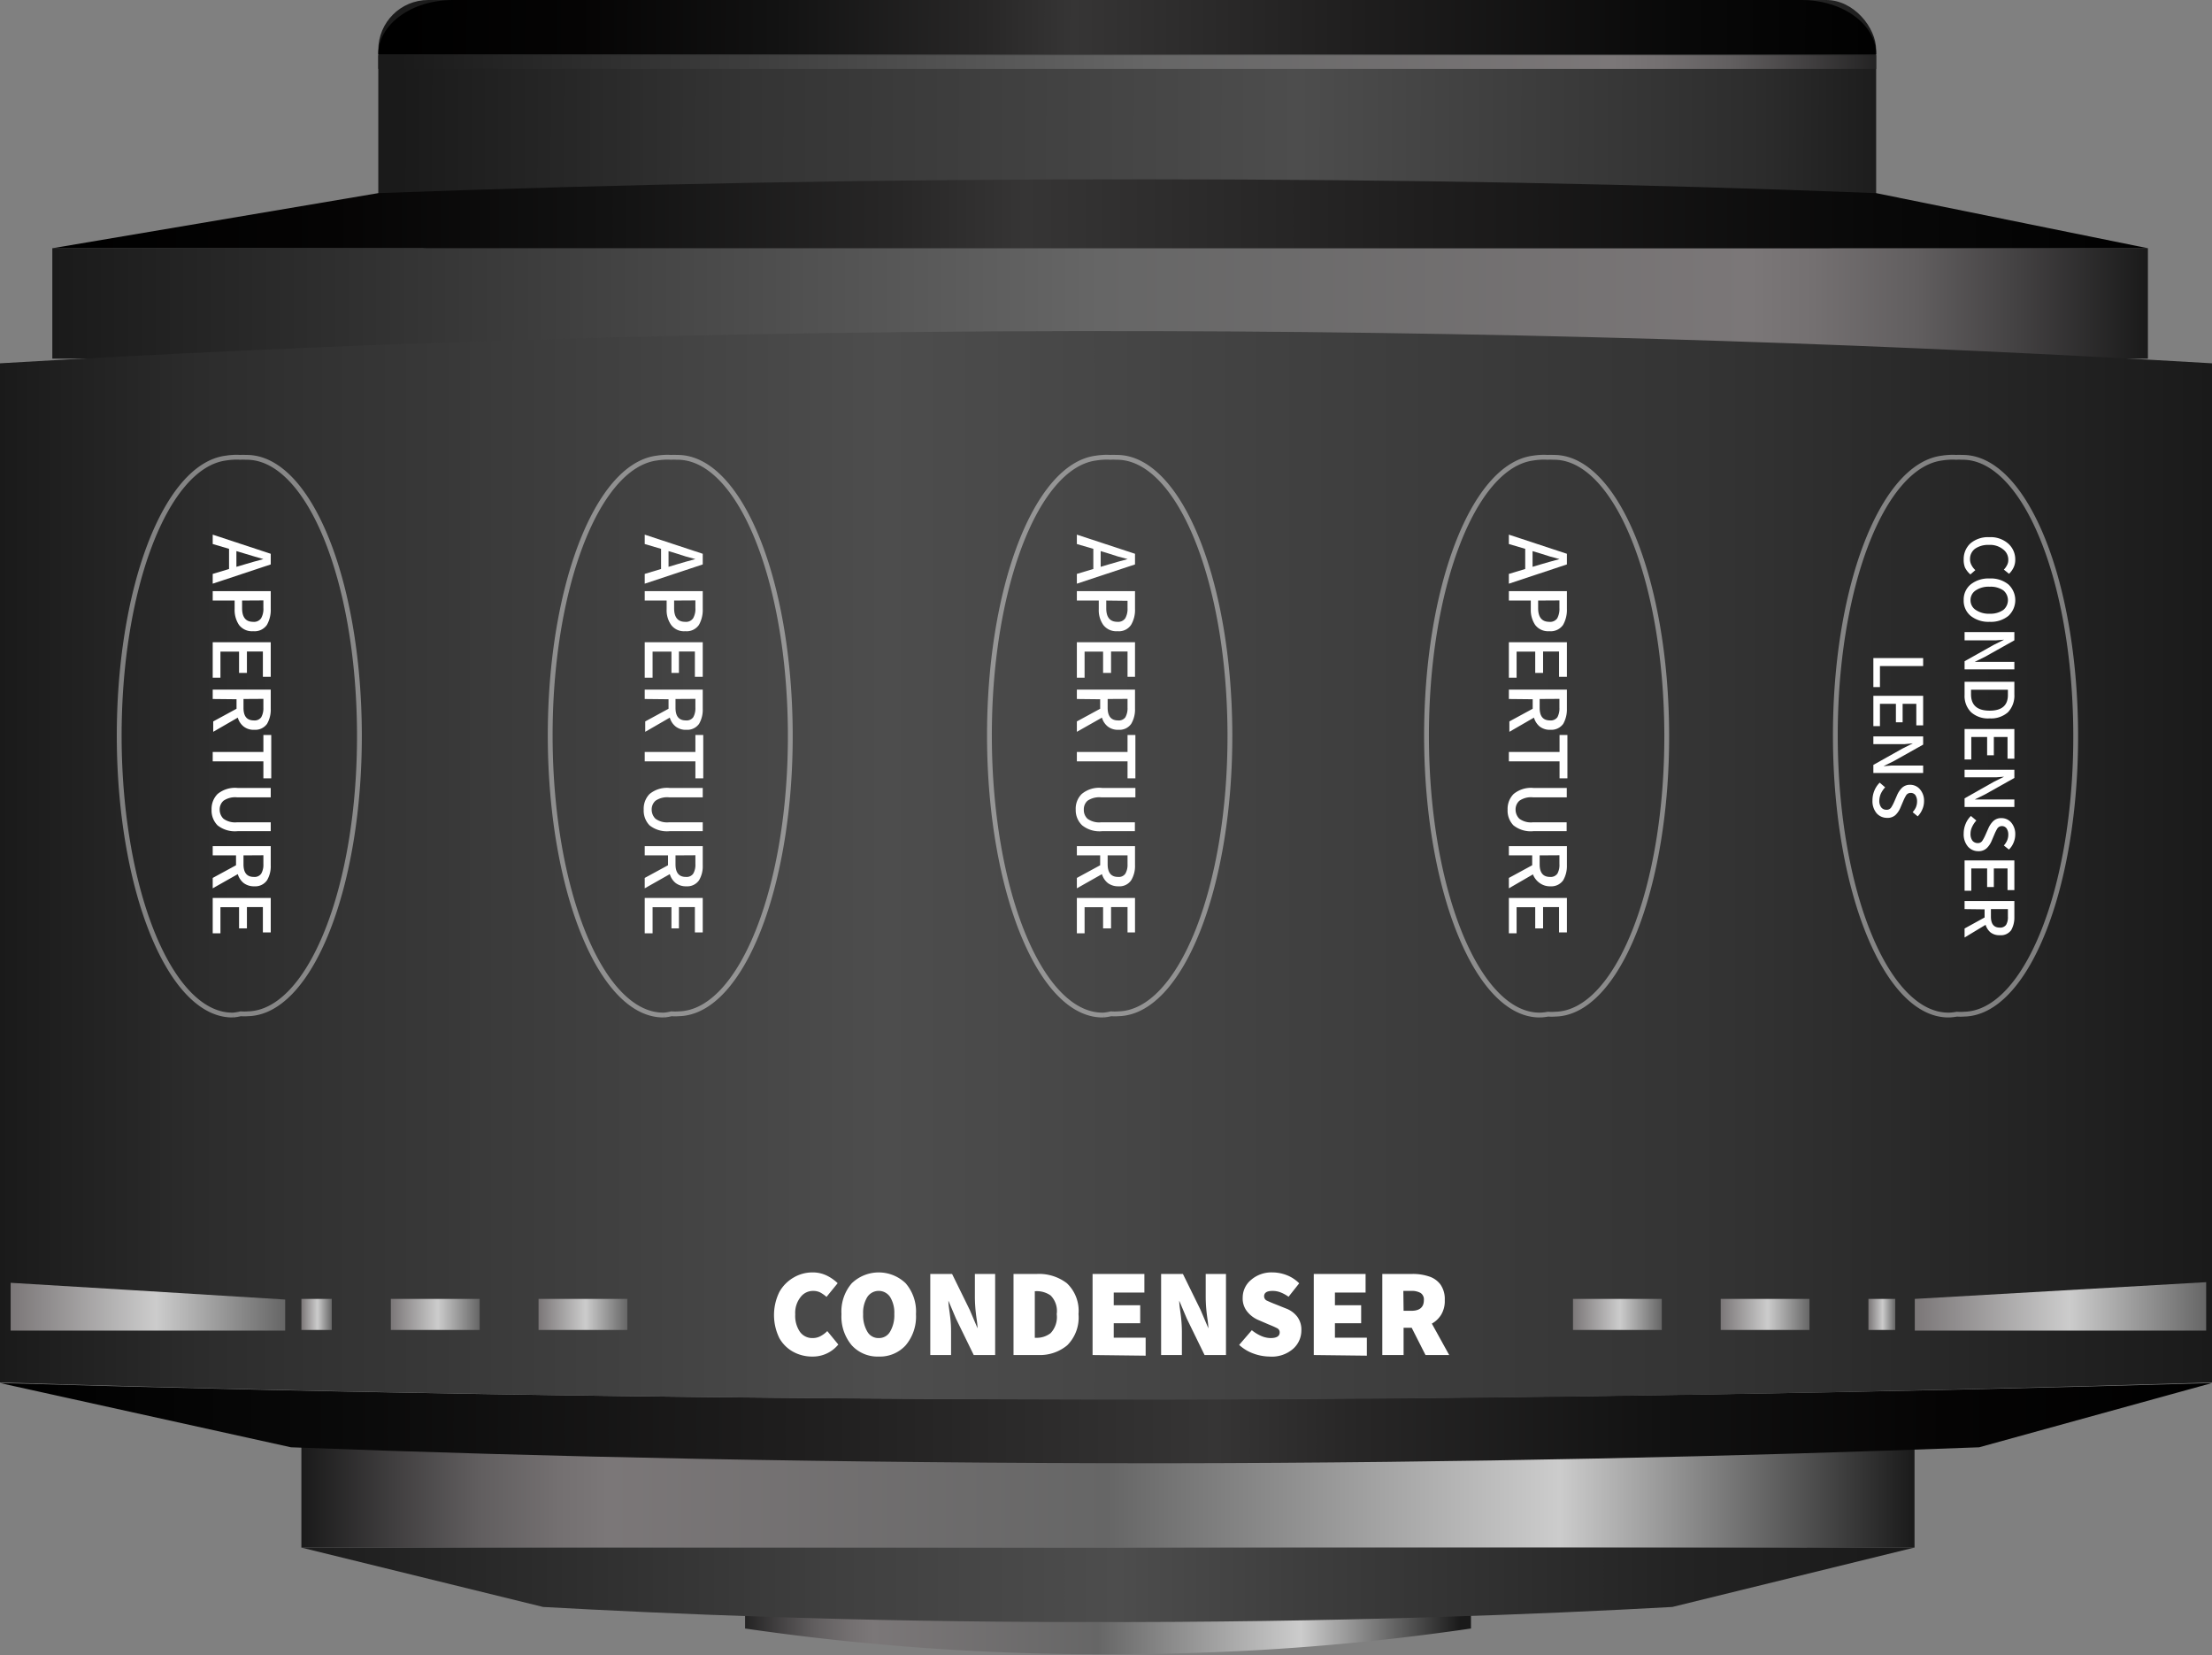 <svg id="Layer_1" data-name="Layer 1" xmlns="http://www.w3.org/2000/svg" xmlns:xlink="http://www.w3.org/1999/xlink" viewBox="0 0 174.6 130.6"><rect x="0" y="0" width="174.6" height="130.6" fill="#808080" stroke="none"/><defs><style>.cls-1{fill:url(#linear-gradient);}.cls-2{fill:url(#linear-gradient-2);}.cls-3{fill:url(#linear-gradient-3);}.cls-4{fill:url(#linear-gradient-4);}.cls-5{fill:url(#linear-gradient-5);}.cls-6{fill:url(#linear-gradient-6);}.cls-7{fill:url(#linear-gradient-7);}.cls-8{fill:url(#linear-gradient-8);}.cls-9{fill:url(#linear-gradient-9);}.cls-10{fill:url(#linear-gradient-10);}.cls-11{fill:url(#linear-gradient-11);}.cls-12{fill:url(#linear-gradient-12);}.cls-13{fill:url(#linear-gradient-13);}.cls-14{fill:url(#linear-gradient-14);}.cls-15{fill:url(#linear-gradient-15);}.cls-16{fill:url(#linear-gradient-16);}.cls-17{fill:url(#linear-gradient-17);}.cls-18{fill:url(#linear-gradient-18);}.cls-19{fill:#fff;}.cls-20{fill:none;stroke:#fff;stroke-miterlimit:10;stroke-width:0.38px;opacity:0.42;}</style><linearGradient id="linear-gradient" x1="149.76" y1="9.93" x2="31.51" y2="9.67" gradientUnits="userSpaceOnUse"><stop offset="0" stop-color="#1a1a1a"/><stop offset="0.09" stop-color="#2c2c2c"/><stop offset="0.15" stop-color="#333"/><stop offset="0.4" stop-color="#4d4d4d"/><stop offset="0.78" stop-color="#333"/><stop offset="1" stop-color="#1a1a1a"/></linearGradient><linearGradient id="linear-gradient-2" x1="-7636.45" y1="-528.94" x2="-7471.04" y2="-528.94" gradientTransform="translate(-7466.91 -505) rotate(180)" gradientUnits="userSpaceOnUse"><stop offset="0" stop-color="#1a1a1a"/><stop offset="0.06" stop-color="#424041"/><stop offset="0.11" stop-color="#615e5f"/><stop offset="0.16" stop-color="#747071"/><stop offset="0.19" stop-color="#7b7778"/><stop offset="0.5" stop-color="#666"/><stop offset="1" stop-color="#1a1a1a"/></linearGradient><linearGradient id="linear-gradient-3" x1="-7638.77" y1="-521.86" x2="-7473.37" y2="-521.86" gradientTransform="translate(-7466.91 -505) rotate(180)" gradientUnits="userSpaceOnUse"><stop offset="0"/><stop offset="0.14" stop-color="#080808"/><stop offset="0.36" stop-color="#1f1e1e"/><stop offset="0.55" stop-color="#363535"/><stop offset="0.61" stop-color="#282727"/><stop offset="0.75" stop-color="#121212"/><stop offset="0.88" stop-color="#050404"/><stop offset="1"/></linearGradient><linearGradient id="linear-gradient-4" x1="2526.49" y1="2643.78" x2="2583.79" y2="2643.78" gradientTransform="translate(-2468.49 -2515.22)" gradientUnits="userSpaceOnUse"><stop offset="0" stop-color="#1a1a1a"/><stop offset="0.06" stop-color="#424041"/><stop offset="0.11" stop-color="#615e5f"/><stop offset="0.16" stop-color="#747071"/><stop offset="0.19" stop-color="#7b7778"/><stop offset="0.5" stop-color="#666"/><stop offset="0.78" stop-color="#ccc"/><stop offset="1" stop-color="#1a1a1a"/></linearGradient><linearGradient id="linear-gradient-5" x1="2492.28" y1="2632.44" x2="2619.61" y2="2632.44" xlink:href="#linear-gradient-4"/><linearGradient id="linear-gradient-6" x1="2490.49" y1="2640.28" x2="2617.82" y2="2640.28" gradientTransform="translate(-2468.49 -2515.22)" gradientUnits="userSpaceOnUse"><stop offset="0" stop-color="#1a1a1a"/><stop offset="0.02" stop-color="#1d1d1d"/><stop offset="0.35" stop-color="#404040"/><stop offset="0.52" stop-color="#4d4d4d"/><stop offset="0.64" stop-color="#3d3d3d"/><stop offset="0.87" stop-color="#232323"/><stop offset="1" stop-color="#1a1a1a"/></linearGradient><linearGradient id="linear-gradient-7" x1="2468.49" y1="2627.53" x2="2643.08" y2="2627.53" gradientTransform="translate(-2468.49 -2515.22)" xlink:href="#linear-gradient-3"/><linearGradient id="linear-gradient-8" x1="2468.49" y1="2583.51" x2="2643.08" y2="2583.51" gradientTransform="translate(-2468.49 -2515.22)" xlink:href="#linear-gradient"/><linearGradient id="linear-gradient-9" x1="2469.33" y1="2618.28" x2="2491" y2="2618.28" gradientTransform="translate(-2468.49 -2515.22)" gradientUnits="userSpaceOnUse"><stop offset="0" stop-color="#7b7778"/><stop offset="0.53" stop-color="#ccc"/><stop offset="1" stop-color="#666"/></linearGradient><linearGradient id="linear-gradient-10" x1="2619.65" y1="2618.28" x2="2642.63" y2="2618.28" xlink:href="#linear-gradient-9"/><linearGradient id="linear-gradient-11" x1="2492.28" y1="2618.95" x2="2494.68" y2="2618.95" xlink:href="#linear-gradient-9"/><linearGradient id="linear-gradient-12" x1="2499.34" y1="2618.95" x2="2506.35" y2="2618.95" xlink:href="#linear-gradient-9"/><linearGradient id="linear-gradient-13" x1="2511" y1="2618.95" x2="2518.01" y2="2618.95" xlink:href="#linear-gradient-9"/><linearGradient id="linear-gradient-14" x1="2592.64" y1="2618.95" x2="2599.65" y2="2618.95" xlink:href="#linear-gradient-9"/><linearGradient id="linear-gradient-15" x1="2604.31" y1="2618.95" x2="2611.32" y2="2618.95" xlink:href="#linear-gradient-9"/><linearGradient id="linear-gradient-16" x1="2615.97" y1="2618.95" x2="2618.09" y2="2618.95" xlink:href="#linear-gradient-9"/><linearGradient id="linear-gradient-17" x1="149.75" y1="2.28" x2="31.52" y2="2.02" gradientTransform="matrix(1, 0, 0, 1, 0, 0)" xlink:href="#linear-gradient-3"/><linearGradient id="linear-gradient-18" x1="149.75" y1="5.03" x2="31.52" y2="4.77" gradientTransform="matrix(1, 0, 0, 1, 0, 0)" xlink:href="#linear-gradient-2"/></defs><rect class="cls-1" x="29.86" width="118.23" height="19.59" rx="3.94"/><rect class="cls-2" x="4.13" y="19.59" width="165.41" height="8.71"/><path class="cls-3" d="M4.13,19.59l25.73-4.35c19.27-.71,39.51-1.11,60.63-1.09q30,0,57.6,1.09l21.45,4.35Z"/><path class="cls-4" d="M58.81,126.51h57.3v2a191.38,191.38,0,0,1-25.47,2,195.69,195.69,0,0,1-31.83-2Z"/><rect class="cls-5" x="23.79" y="112.31" width="127.33" height="9.81"/><path class="cls-6" d="M151.12,122.12,132,126.81c-10.12.56-26.3,1.24-46.49,1.19-18.25,0-33-.66-42.64-1.19l-19.1-4.69Z"/><path class="cls-7" d="M174.6,109.14l-18.38,5.07c-18.84.72-40.45,1.23-64.33,1.26-25.75,0-48.92-.5-68.92-1.26L0,109.14c27.61.81,58.41,1.32,91.89,1.27C121.79,110.36,149.48,109.88,174.6,109.14Z"/><path class="cls-8" d="M174.6,28.67v80.42c-25.12.78-52.81,1.31-82.71,1.36-33.48,0-64.28-.5-91.89-1.36V28.67c25.48-1.5,56.36-2.64,91.43-2.54C123,26.21,151,27.28,174.6,28.67Z"/><path class="cls-9" d="M22.51,105H.84v-3.77l9.77.59,11.9.73Z"/><path class="cls-10" d="M174.14,105h-23V102.5l23-1.32Z"/><rect class="cls-11" x="23.79" y="102.5" width="2.4" height="2.45"/><rect class="cls-12" x="30.85" y="102.5" width="7.01" height="2.45"/><rect class="cls-13" x="42.51" y="102.5" width="7.01" height="2.45"/><rect class="cls-14" x="124.16" y="102.5" width="7.01" height="2.45"/><rect class="cls-15" x="135.82" y="102.5" width="7.01" height="2.45"/><rect class="cls-16" x="147.48" y="102.5" width="2.12" height="2.45"/><path class="cls-17" d="M29.86,4.28C29.86,1.92,32.49,0,35.75,0H142.2c3.25,0,5.89,1.92,5.89,4.28Z"/><rect class="cls-18" x="29.86" y="4.35" width="118.23" height="1.09"/><path class="cls-19" d="M64.12,107.05a3.09,3.09,0,0,1-1.5-.37,2.78,2.78,0,0,1-1.1-1.08,4.13,4.13,0,0,1,0-3.65,3,3,0,0,1,1.13-1.14,2.93,2.93,0,0,1,1.5-.4,2.5,2.5,0,0,1,1.13.26,3.39,3.39,0,0,1,.84.59l-.88,1.08a2.83,2.83,0,0,0-.48-.34,1.2,1.2,0,0,0-.57-.13,1.22,1.22,0,0,0-1,.49,2,2,0,0,0-.42,1.36,2.23,2.23,0,0,0,.38,1.39,1.19,1.19,0,0,0,1,.48,1.29,1.29,0,0,0,.65-.17,2.19,2.19,0,0,0,.5-.38l.87,1.06A2.59,2.59,0,0,1,64.12,107.05Z"/><path class="cls-19" d="M69.36,107.05a2.75,2.75,0,0,1-2.13-.89,3.51,3.51,0,0,1-.81-2.46,3.4,3.4,0,0,1,.81-2.43,3.07,3.07,0,0,1,4.26,0,3.4,3.4,0,0,1,.81,2.43,3.51,3.51,0,0,1-.81,2.46A2.75,2.75,0,0,1,69.36,107.05Zm0-1.46a1,1,0,0,0,.9-.51,2.52,2.52,0,0,0,.33-1.38,2.36,2.36,0,0,0-.33-1.35,1.08,1.08,0,0,0-1.8,0,2.36,2.36,0,0,0-.33,1.35,2.52,2.52,0,0,0,.33,1.38A1,1,0,0,0,69.36,105.59Z"/><path class="cls-19" d="M73.43,106.93v-6.4h1.72l1.4,2.85.61,1.44h0c0-.34-.08-.73-.13-1.18a11.52,11.52,0,0,1-.08-1.26v-1.85h1.6v6.4H76.86l-1.4-2.87-.6-1.42h0c0,.36.08.76.13,1.2a8.89,8.89,0,0,1,.08,1.24v1.85Z"/><path class="cls-19" d="M80,106.93v-6.4h1.87a3.61,3.61,0,0,1,2.35.74,3,3,0,0,1,.91,2.43,3.09,3.09,0,0,1-.89,2.46,3.37,3.37,0,0,1-2.27.77Zm1.68-1.36h.09a1.79,1.79,0,0,0,1.16-.37,1.84,1.84,0,0,0,.48-1.5,1.74,1.74,0,0,0-.48-1.47,1.9,1.9,0,0,0-1.16-.34h-.09Z"/><path class="cls-19" d="M86.24,106.93v-6.4h4.09V102H87.91v1H90v1.42H87.91v1.14h2.52v1.42Z"/><path class="cls-19" d="M91.65,106.93v-6.4h1.72l1.4,2.85.61,1.44h0c0-.34-.08-.73-.13-1.18a11.52,11.52,0,0,1-.08-1.26v-1.85h1.6v6.4H95.08l-1.4-2.87-.6-1.42h0c0,.36.08.76.13,1.2a10.73,10.73,0,0,1,.08,1.24v1.85Z"/><path class="cls-19" d="M100.21,107.05a3.81,3.81,0,0,1-1.25-.23,3.3,3.3,0,0,1-1.15-.69l1-1.16a3.18,3.18,0,0,0,.73.45,1.93,1.93,0,0,0,.75.17q.72,0,.72-.45a.36.36,0,0,0-.23-.34c-.15-.08-.36-.17-.63-.28l-.79-.34a2.25,2.25,0,0,1-.89-.65,1.63,1.63,0,0,1-.38-1.13,1.81,1.81,0,0,1,.66-1.4,2.45,2.45,0,0,1,1.69-.59,3.12,3.12,0,0,1,1.11.21,2.83,2.83,0,0,1,1,.65l-.84,1.06a3,3,0,0,0-.62-.34,1.71,1.71,0,0,0-.65-.12c-.44,0-.66.14-.66.43a.38.38,0,0,0,.25.35c.17.08.4.18.69.29l.77.31a2,2,0,0,1,.91.66,1.7,1.7,0,0,1,.32,1.09,1.93,1.93,0,0,1-.64,1.43A2.55,2.55,0,0,1,100.21,107.05Z"/><path class="cls-19" d="M103.7,106.93v-6.4h4.09V102h-2.42v1h2.07v1.42h-2.07v1.14h2.52v1.42Z"/><path class="cls-19" d="M110.79,106.93h-1.68v-6.4h2.4a4,4,0,0,1,1.26.19,1.82,1.82,0,0,1,.92.63,2,2,0,0,1,.35,1.25,2.09,2.09,0,0,1-.28,1.14,2,2,0,0,1-.74.71l1.37,2.48h-1.87l-1.09-2.15h-.64Zm0-3.49h.6q1,0,1-.84a.61.61,0,0,0-.26-.57,1.43,1.43,0,0,0-.76-.16h-.6Z"/><path class="cls-19" d="M16.79,45.29l1.29-.39V43.31l-1.29-.38v-.74l4.58,1.51v.84l-4.58,1.52Zm2.48-1.62-.61-.18v1.24l.61-.18.75-.22.77-.21v0L20,43.89Z"/><path class="cls-19" d="M16.79,46.65h4.58v1.4a2.4,2.4,0,0,1-.3,1.26,1.18,1.18,0,0,1-1.09.5,1.28,1.28,0,0,1-1.11-.49,2.11,2.11,0,0,1-.35-1.24v-.69H16.79Zm2.32.74V48c0,.71.29,1.07.87,1.07a.68.68,0,0,0,.63-.28,1.49,1.49,0,0,0,.18-.82v-.59Z"/><path class="cls-19" d="M16.79,50.68h4.58v2.73h-.62v-2H19.49V53.1h-.62V51.42H17.4v2.06h-.61Z"/><path class="cls-19" d="M16.79,55.16v-.74h4.58v1.51a2.21,2.21,0,0,1-.29,1.19,1.14,1.14,0,0,1-1,.47,1.27,1.27,0,0,1-.85-.26,1.37,1.37,0,0,1-.46-.7l-1.94,1.12v-.82l1.84-1v-.75Zm2.43,0v.69c0,.68.27,1,.82,1a.64.64,0,0,0,.58-.25,1.45,1.45,0,0,0,.17-.76v-.69Z"/><path class="cls-19" d="M16.79,59.34h4V58h.62v3.42h-.62V60.08h-4Z"/><path class="cls-19" d="M16.7,63.89a1.67,1.67,0,0,1,.47-1.23,2.16,2.16,0,0,1,1.59-.48h2.61v.74H18.71a1.62,1.62,0,0,0-1.07.27.91.91,0,0,0-.3.7,1,1,0,0,0,.3.72,1.56,1.56,0,0,0,1.07.28h2.66v.7H18.76a2.21,2.21,0,0,1-1.59-.46A1.67,1.67,0,0,1,16.7,63.89Z"/><path class="cls-19" d="M16.79,67.5v-.73h4.58v1.51a2.15,2.15,0,0,1-.29,1.18,1.12,1.12,0,0,1-1,.48,1.33,1.33,0,0,1-.85-.26,1.41,1.41,0,0,1-.46-.7L16.79,70.1v-.82l1.84-1V67.5Zm2.43,0v.7c0,.67.27,1,.82,1a.63.63,0,0,0,.58-.26,1.39,1.39,0,0,0,.17-.75v-.7Z"/><path class="cls-19" d="M16.79,70.86h4.58v2.72h-.62v-2H19.49v1.68h-.62V71.59H17.4v2.06h-.61Z"/><path class="cls-19" d="M50.89,45.29l1.29-.39V43.31l-1.29-.38v-.74l4.58,1.51v.84l-4.58,1.52Zm2.48-1.62-.6-.18v1.24l.6-.18.75-.22.77-.21v0l-.77-.21Z"/><path class="cls-19" d="M50.89,46.65h4.58v1.4a2.4,2.4,0,0,1-.3,1.26,1.18,1.18,0,0,1-1.09.5,1.25,1.25,0,0,1-1.1-.49,2,2,0,0,1-.36-1.24v-.69H50.89Zm2.32.74V48c0,.71.29,1.07.87,1.07a.68.68,0,0,0,.63-.28,1.49,1.49,0,0,0,.18-.82v-.59Z"/><path class="cls-19" d="M50.89,50.68h4.58v2.73h-.62v-2H53.59V53.1H53V51.42H51.51v2.06h-.62Z"/><path class="cls-19" d="M50.89,55.16v-.74h4.58v1.51a2.21,2.21,0,0,1-.29,1.19,1.14,1.14,0,0,1-1,.47,1.27,1.27,0,0,1-.85-.26,1.37,1.37,0,0,1-.46-.7l-1.94,1.12v-.82l1.84-1v-.75Zm2.43,0v.69c0,.68.27,1,.82,1a.64.64,0,0,0,.58-.25,1.45,1.45,0,0,0,.17-.76v-.69Z"/><path class="cls-19" d="M50.89,59.34h4V58h.62v3.42h-.62V60.08h-4Z"/><path class="cls-19" d="M50.81,63.89a1.66,1.66,0,0,1,.46-1.23,2.16,2.16,0,0,1,1.59-.48h2.61v.74H52.81a1.62,1.62,0,0,0-1.07.27.91.91,0,0,0-.3.7,1,1,0,0,0,.3.72,1.56,1.56,0,0,0,1.07.28h2.66v.7H52.86a2.21,2.21,0,0,1-1.59-.46A1.67,1.67,0,0,1,50.81,63.89Z"/><path class="cls-19" d="M50.89,67.5v-.73h4.58v1.51a2.15,2.15,0,0,1-.29,1.18,1.12,1.12,0,0,1-1,.48,1.33,1.33,0,0,1-.85-.26,1.41,1.41,0,0,1-.46-.7L50.89,70.1v-.82l1.84-1V67.5Zm2.43,0v.7c0,.67.27,1,.82,1a.63.63,0,0,0,.58-.26,1.39,1.39,0,0,0,.17-.75v-.7Z"/><path class="cls-19" d="M50.89,70.86h4.58v2.72h-.62v-2H53.59v1.68H53V71.59H51.51v2.06h-.62Z"/><path class="cls-19" d="M85,45.29l1.3-.39V43.31L85,42.93v-.74l4.59,1.51v.84L85,46.06Zm2.48-1.62-.6-.18v1.24l.6-.18.76-.22.77-.21v0l-.78-.21Z"/><path class="cls-19" d="M85,46.65h4.59v1.4a2.31,2.31,0,0,1-.31,1.26,1.16,1.16,0,0,1-1.08.5,1.28,1.28,0,0,1-1.11-.49,2,2,0,0,1-.36-1.24v-.69H85Zm2.32.74V48c0,.71.29,1.07.88,1.07a.68.68,0,0,0,.62-.28A1.49,1.49,0,0,0,89,48v-.59Z"/><path class="cls-19" d="M85,50.68h4.59v2.73H89v-2H87.7V53.1h-.63V51.42H85.61v2.06H85Z"/><path class="cls-19" d="M85,55.16v-.74h4.59v1.51a2.21,2.21,0,0,1-.3,1.19,1.13,1.13,0,0,1-1,.47,1.29,1.29,0,0,1-.85-.26,1.37,1.37,0,0,1-.46-.7L85,57.75v-.82l1.84-1v-.75Zm2.43,0v.69c0,.68.28,1,.82,1a.63.63,0,0,0,.58-.25,1.45,1.45,0,0,0,.17-.76v-.69Z"/><path class="cls-19" d="M85,59.34h4V58h.62v3.42H89V60.08H85Z"/><path class="cls-19" d="M84.91,63.89a1.63,1.63,0,0,1,.47-1.23A2.13,2.13,0,0,1,87,62.18h2.62v.74H86.92a1.64,1.64,0,0,0-1.08.27.9.9,0,0,0-.29.7.94.94,0,0,0,.29.72,1.57,1.57,0,0,0,1.08.28h2.66v.7H87a2.18,2.18,0,0,1-1.58-.46A1.64,1.64,0,0,1,84.91,63.89Z"/><path class="cls-19" d="M85,67.5v-.73h4.59v1.51a2.15,2.15,0,0,1-.3,1.18,1.11,1.11,0,0,1-1,.48,1.35,1.35,0,0,1-.85-.26,1.41,1.41,0,0,1-.46-.7L85,70.1v-.82l1.84-1V67.5Zm2.43,0v.7c0,.67.28,1,.82,1a.62.62,0,0,0,.58-.26A1.39,1.39,0,0,0,89,68.2v-.7Z"/><path class="cls-19" d="M85,70.86h4.59v2.72H89v-2H87.7v1.68h-.63V71.59H85.61v2.06H85Z"/><path class="cls-19" d="M119.1,45.29l1.29-.39V43.31l-1.29-.38v-.74l4.58,1.51v.84l-4.58,1.52Zm2.47-1.62-.6-.18v1.24l.6-.18.76-.22.77-.21v0l-.77-.21Z"/><path class="cls-19" d="M119.1,46.65h4.58v1.4a2.4,2.4,0,0,1-.3,1.26,1.19,1.19,0,0,1-1.09.5,1.28,1.28,0,0,1-1.11-.49,2.11,2.11,0,0,1-.35-1.24v-.69H119.1Zm2.31.74V48c0,.71.3,1.07.88,1.07a.68.68,0,0,0,.63-.28,1.59,1.59,0,0,0,.17-.82v-.59Z"/><path class="cls-19" d="M119.1,50.68h4.58v2.73h-.62v-2H121.8V53.1h-.62V51.42h-1.47v2.06h-.61Z"/><path class="cls-19" d="M119.1,55.16v-.74h4.58v1.51a2.3,2.3,0,0,1-.29,1.19,1.15,1.15,0,0,1-1,.47,1.3,1.3,0,0,1-.86-.26,1.42,1.42,0,0,1-.45-.7l-1.94,1.12v-.82l1.84-1v-.75Zm2.43,0v.69c0,.68.27,1,.82,1a.65.65,0,0,0,.58-.25,1.46,1.46,0,0,0,.16-.76v-.69Z"/><path class="cls-19" d="M119.1,59.34h4V58h.62v3.42h-.62V60.08h-4Z"/><path class="cls-19" d="M119,63.89a1.67,1.67,0,0,1,.47-1.23,2.15,2.15,0,0,1,1.58-.48h2.62v.74H121a1.6,1.6,0,0,0-1.07.27.91.91,0,0,0-.3.7,1,1,0,0,0,.3.72,1.54,1.54,0,0,0,1.07.28h2.66v.7h-2.62a2.19,2.19,0,0,1-1.58-.46A1.67,1.67,0,0,1,119,63.89Z"/><path class="cls-19" d="M119.1,67.5v-.73h4.58v1.51a2.24,2.24,0,0,1-.29,1.18,1.13,1.13,0,0,1-1,.48,1.36,1.36,0,0,1-.86-.26A1.47,1.47,0,0,1,121,69L119.1,70.1v-.82l1.84-1V67.5Zm2.43,0v.7c0,.67.27,1,.82,1a.64.64,0,0,0,.58-.26,1.39,1.39,0,0,0,.16-.75v-.7Z"/><path class="cls-19" d="M119.1,70.86h4.58v2.72h-.62v-2H121.8v1.68h-.62V71.59h-1.47v2.06h-.61Z"/><path class="cls-19" d="M155,44.14a1.68,1.68,0,0,1,.52-1.25,2.14,2.14,0,0,1,1.5-.5,2.1,2.1,0,0,1,1.51.52,1.66,1.66,0,0,1,.54,1.26,1.38,1.38,0,0,1-.15.65,1.67,1.67,0,0,1-.34.46l-.41-.33a1.4,1.4,0,0,0,.25-.35.82.82,0,0,0,.1-.42,1,1,0,0,0-.4-.82A1.62,1.62,0,0,0,157,43a1.82,1.82,0,0,0-1.1.3,1,1,0,0,0-.4.83.94.94,0,0,0,.12.47,1.36,1.36,0,0,0,.3.39l-.39.34a1.72,1.72,0,0,1-.43-.55A1.65,1.65,0,0,1,155,44.14Z"/><path class="cls-19" d="M155,47.36a1.55,1.55,0,0,1,.55-1.24,2.26,2.26,0,0,1,1.5-.47,2.19,2.19,0,0,1,1.48.47,1.69,1.69,0,0,1,0,2.48,2.19,2.19,0,0,1-1.48.47,2.26,2.26,0,0,1-1.5-.47A1.55,1.55,0,0,1,155,47.36Zm.54,0a.9.9,0,0,0,.41.77,1.82,1.82,0,0,0,1.1.3,1.77,1.77,0,0,0,1.08-.3,1,1,0,0,0,0-1.54,1.77,1.77,0,0,0-1.08-.29,1.82,1.82,0,0,0-1.1.29A.9.9,0,0,0,155.54,47.36Z"/><path class="cls-19" d="M155.07,49.88H159v.65l-2.3,1.29-.83.41v0l.64,0,.67,0H159v.59h-3.93v-.64l2.3-1.29.82-.41v0l-.63.05-.66,0h-1.83Z"/><path class="cls-19" d="M155.07,53.8H159v1a1.9,1.9,0,0,1-.5,1.4,2,2,0,0,1-1.45.49,2,2,0,0,1-1.47-.49,1.81,1.81,0,0,1-.51-1.37Zm.51.63v.36q0,1.29,1.47,1.29t1.44-1.29v-.36Z"/><path class="cls-19" d="M155.07,57.53H159v2.34h-.54V58.16h-1.08V59.6h-.53V58.16H155.6v1.77h-.53Z"/><path class="cls-19" d="M155.07,60.74H159v.65l-2.3,1.29-.83.41v0l.64,0c.23,0,.45,0,.67,0H159v.59h-3.93V63l2.3-1.3.82-.41v0l-.63.05-.66,0h-1.83Z"/><path class="cls-19" d="M155,65.78a2,2,0,0,1,.15-.76,1.83,1.83,0,0,1,.42-.63l.43.36a1.91,1.91,0,0,0-.33.49,1.23,1.23,0,0,0-.13.55.88.88,0,0,0,.15.55.53.53,0,0,0,.4.19.41.41,0,0,0,.38-.18,3.06,3.06,0,0,0,.24-.45l.24-.54a1.82,1.82,0,0,1,.36-.54.89.89,0,0,1,.67-.26,1,1,0,0,1,.78.36,1.39,1.39,0,0,1,.31.93,1.66,1.66,0,0,1-.14.66,1.55,1.55,0,0,1-.36.53l-.4-.32a1.45,1.45,0,0,0,.26-.4,1.16,1.16,0,0,0,.09-.47.84.84,0,0,0-.13-.47.44.44,0,0,0-.37-.19.42.42,0,0,0-.37.2,3.61,3.61,0,0,0-.22.44l-.23.54a1.69,1.69,0,0,1-.39.57.93.93,0,0,1-.66.23,1.07,1.07,0,0,1-.82-.37A1.49,1.49,0,0,1,155,65.78Z"/><path class="cls-19" d="M155.07,67.9H159v2.34h-.54V68.53h-1.08V70h-.53V68.53H155.6v1.76h-.53Z"/><path class="cls-19" d="M155.07,71.74V71.1H159v1.3a2,2,0,0,1-.25,1,1,1,0,0,1-.9.4,1.13,1.13,0,0,1-.73-.22,1.26,1.26,0,0,1-.39-.6l-1.66,1v-.71l1.58-.87v-.64Zm2.08,0v.59c0,.58.23.87.7.87a.57.57,0,0,0,.5-.22,1.18,1.18,0,0,0,.14-.65v-.59Z"/><path class="cls-19" d="M147.87,51.93h3.93v.63h-3.41v1.66h-.52Z"/><path class="cls-19" d="M147.87,54.91h3.93v2.33h-.54v-1.7h-1.08V57h-.53V55.54h-1.26V57.3h-.52Z"/><path class="cls-19" d="M147.87,58.11h3.93v.65l-2.3,1.29-.83.41v0l.64-.05.67,0h1.82V61h-3.93v-.64l2.3-1.29.82-.41v0l-.64.06-.65,0h-1.83Z"/><path class="cls-19" d="M147.8,63.16a2,2,0,0,1,.15-.77,1.93,1.93,0,0,1,.42-.63l.43.37a2,2,0,0,0-.33.48,1.43,1.43,0,0,0-.13.56.83.83,0,0,0,.15.54.5.5,0,0,0,.4.19.42.42,0,0,0,.38-.17,3.06,3.06,0,0,0,.24-.45l.24-.55a1.82,1.82,0,0,1,.36-.54.89.89,0,0,1,.67-.26,1,1,0,0,1,.78.37,1.36,1.36,0,0,1,.31.93,1.58,1.58,0,0,1-.14.65,1.7,1.7,0,0,1-.36.54l-.4-.33a1.4,1.4,0,0,0,.26-.39,1.19,1.19,0,0,0,.09-.47.88.88,0,0,0-.13-.48.45.45,0,0,0-.37-.18.42.42,0,0,0-.37.2,3.61,3.61,0,0,0-.22.44l-.23.54a1.69,1.69,0,0,1-.39.57.92.92,0,0,1-.66.22,1.09,1.09,0,0,1-.82-.36A1.49,1.49,0,0,1,147.8,63.16Z"/><path class="cls-20" d="M19.4,36.09a3.42,3.42,0,0,0-.45,0,3.69,3.69,0,0,0-.58,0,4.87,4.87,0,0,0-.55.06c-4.74.62-8.46,10.34-8.41,22.15.06,12.15,4.1,21.9,9,21.8A4,4,0,0,0,19,80h0a3.64,3.64,0,0,0,.57,0c4.92-.11,8.86-10,8.8-22.18S24.32,36,19.4,36.09Z"/><path class="cls-20" d="M154.85,36.09a3.42,3.42,0,0,0-.45,0,3.64,3.64,0,0,0-.57,0,5,5,0,0,0-.56.06c-4.73.62-8.46,10.34-8.4,22.15.06,12.15,4.09,21.9,9,21.8a3.81,3.81,0,0,0,.59-.07h0a3.77,3.77,0,0,0,.58,0c4.92-.11,8.86-10,8.8-22.18S159.77,36,154.85,36.09Z"/><path class="cls-20" d="M53.41,36.09a3.42,3.42,0,0,0-.45,0,3.64,3.64,0,0,0-.57,0,5,5,0,0,0-.56.06c-4.73.62-8.46,10.34-8.4,22.15.06,12.15,4.09,21.9,9,21.8A3.81,3.81,0,0,0,53,80h0a3.77,3.77,0,0,0,.58,0c4.92-.11,8.86-10,8.8-22.18S58.33,36,53.41,36.09Z"/><path class="cls-20" d="M88.09,36.09a3.42,3.42,0,0,0-.46,0,3.64,3.64,0,0,0-.57,0,5.32,5.32,0,0,0-.56.06c-4.73.62-8.46,10.34-8.4,22.15.06,12.15,4.09,21.9,9,21.8A3.81,3.81,0,0,0,87.7,80h0a3.86,3.86,0,0,0,.58,0c4.92-.11,8.86-10,8.8-22.18S93,36,88.09,36.09Z"/><path class="cls-20" d="M122.59,36.09a3.42,3.42,0,0,0-.45,0,3.69,3.69,0,0,0-.58,0,5.14,5.14,0,0,0-.55.06c-4.74.62-8.46,10.34-8.41,22.15.06,12.15,4.1,21.9,9,21.8a4,4,0,0,0,.59-.07h0a3.69,3.69,0,0,0,.58,0c4.91-.11,8.85-10,8.79-22.18S127.51,36,122.59,36.09Z"/></svg>